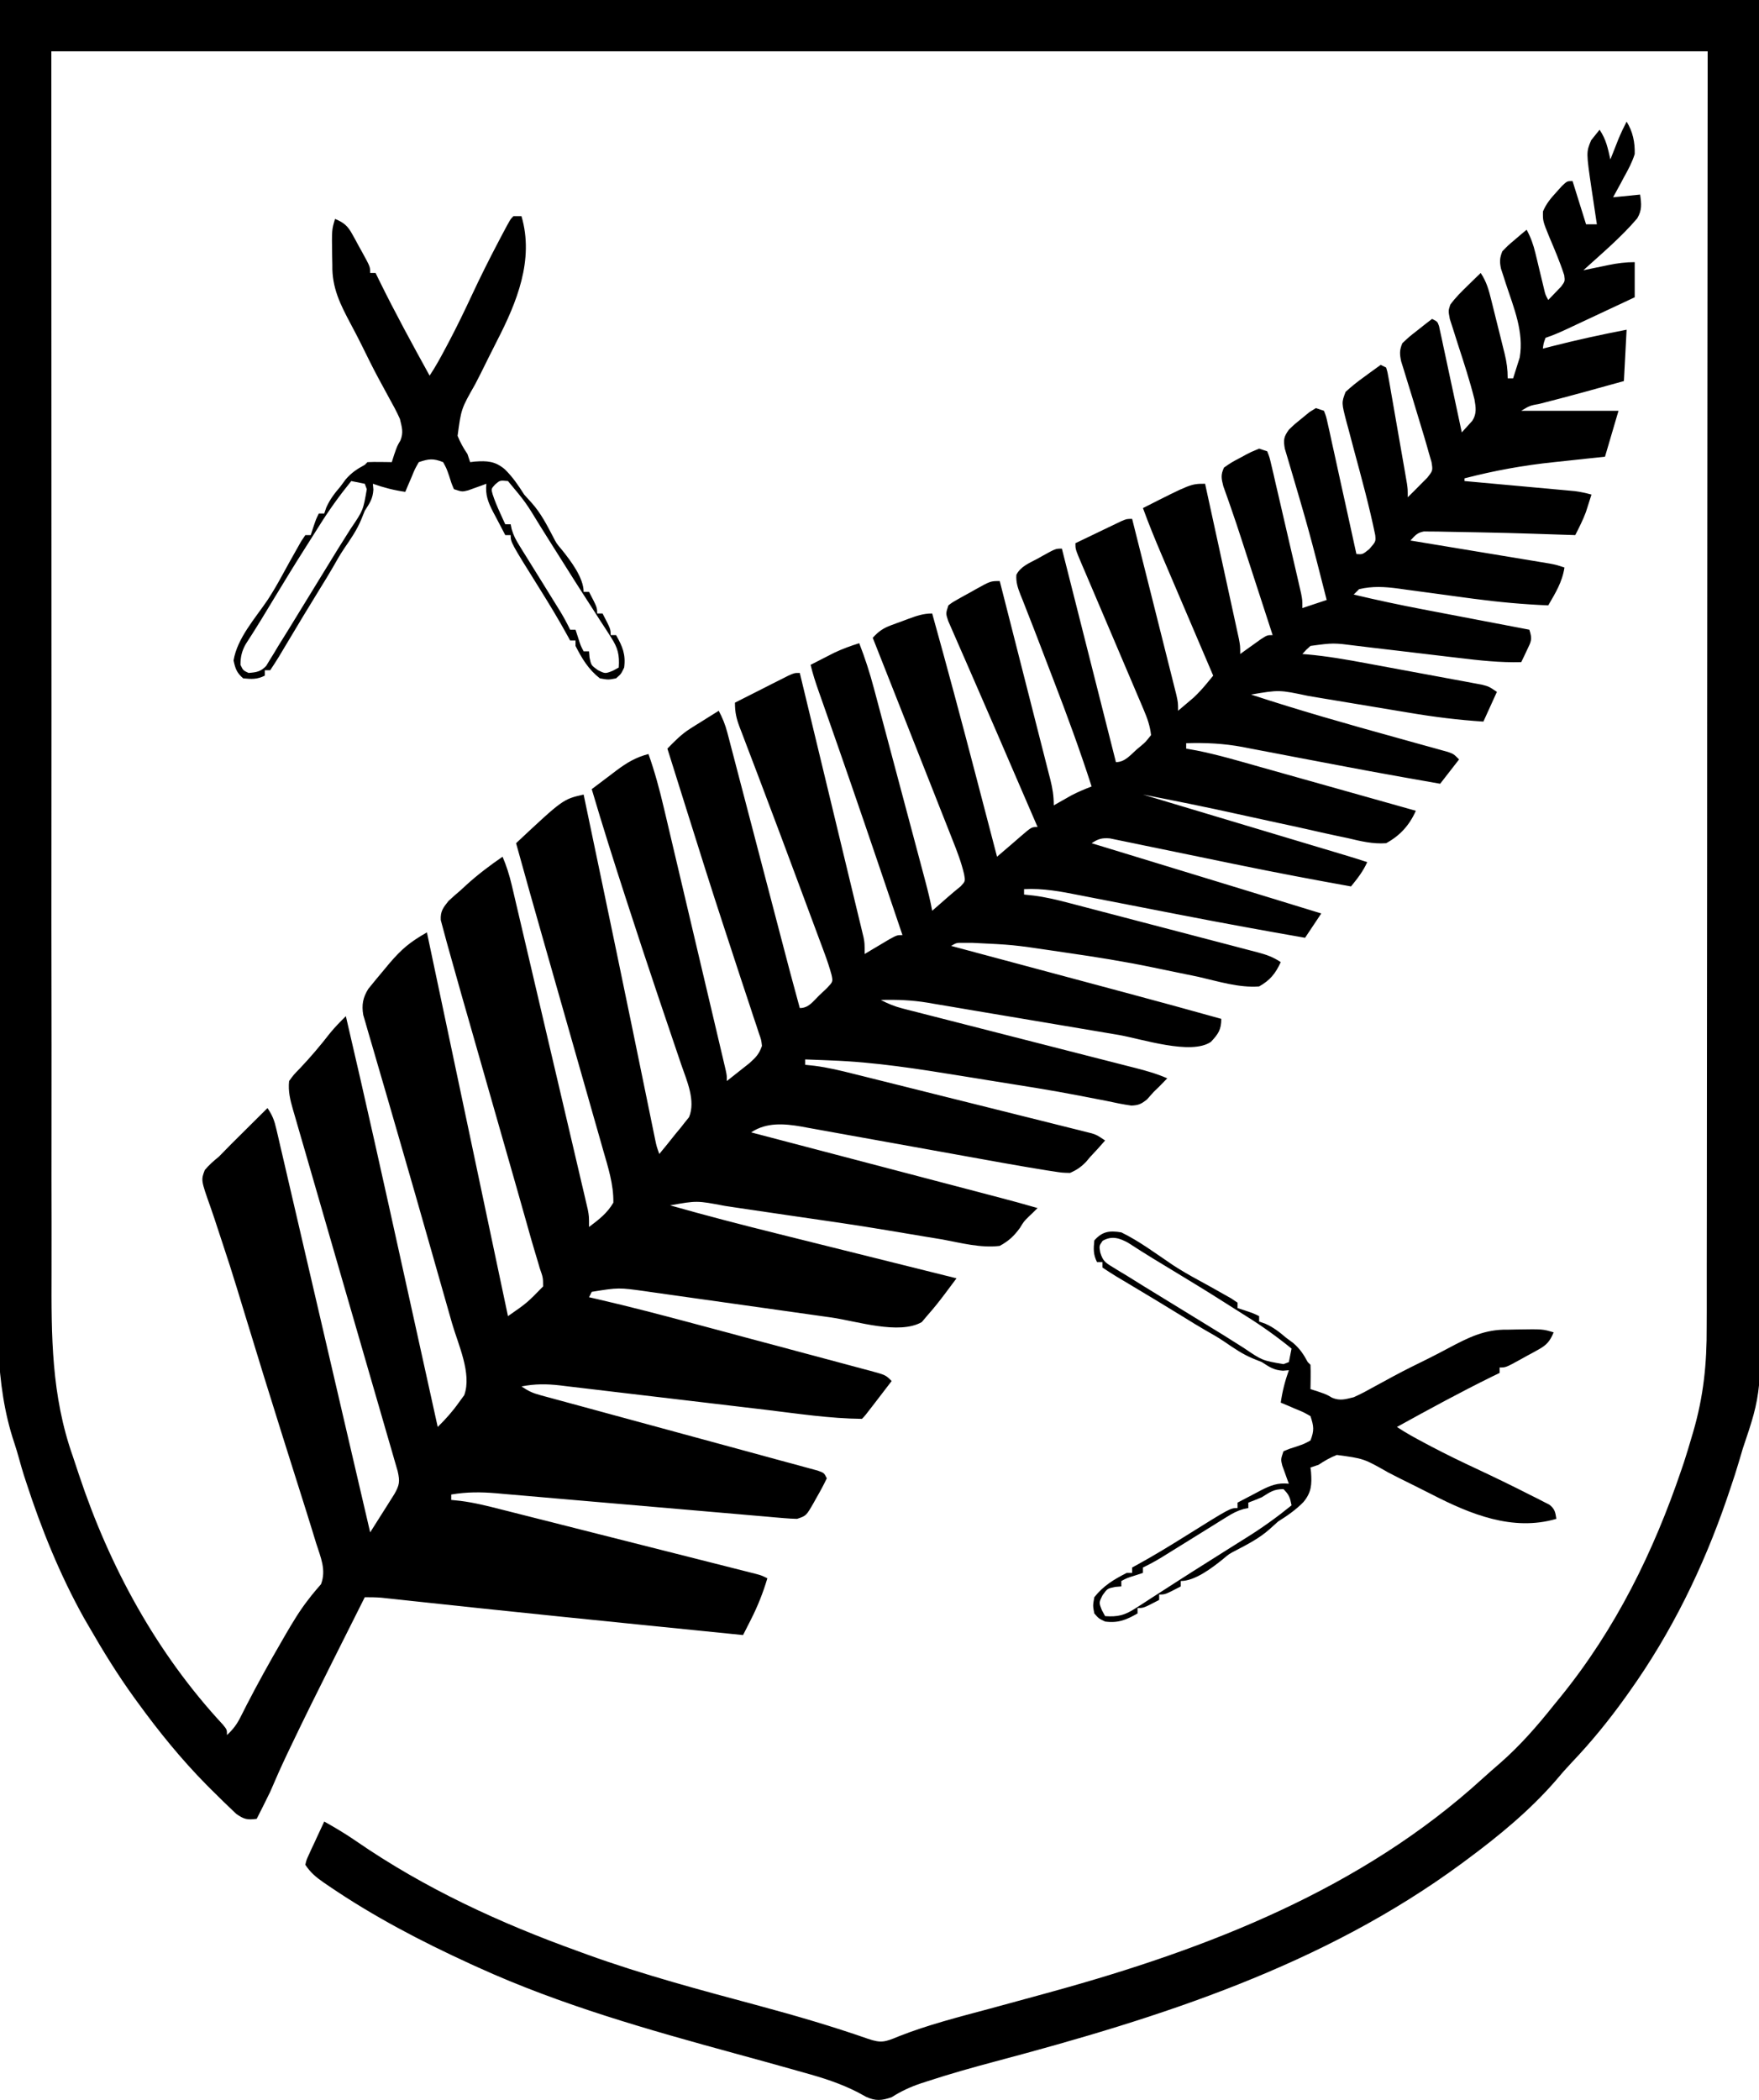 <?xml version="1.0" encoding="UTF-8"?>
<svg version="1.1" xmlns="http://www.w3.org/2000/svg" width="651" height="777">
<path d="M0 0 C214.83 0 429.66 0 651 0 C651.186 125.699 651.186 125.699 651.375 253.938 C651.43 280.388 651.484 306.838 651.541 334.09 C651.568 366.413 651.568 366.413 651.573 381.55 C651.579 392.805 651.604 404.061 651.64 415.316 C651.676 426.816 651.689 438.317 651.681 449.817 C651.677 456.049 651.683 462.28 651.715 468.511 C651.95 515.459 651.95 515.459 645 536 C644.554 537.486 644.114 538.974 643.684 540.464 C642.646 544.012 641.508 547.503 640.312 551 C639.89 552.246 639.468 553.493 639.033 554.777 C630.33 580.094 618.558 604.185 603 626 C602.535 626.655 602.07 627.309 601.59 627.983 C595.447 636.559 588.933 644.554 581.656 652.191 C579.577 654.39 577.616 656.61 575.688 658.938 C566.136 669.927 554.67 679.358 543 688 C542.359 688.476 541.717 688.953 541.057 689.444 C489.648 727.351 429.516 746.536 368.55 762.715 C359.966 765.004 351.439 767.398 342.996 770.172 C342.261 770.411 341.525 770.65 340.767 770.896 C336.853 772.214 333.482 773.792 330 776 C326.32 777.277 324.039 777.482 320.467 775.826 C319.522 775.307 318.576 774.789 317.602 774.254 C311.061 770.888 304.513 768.818 297.438 766.875 C296.107 766.499 294.776 766.122 293.446 765.743 C286.42 763.754 279.377 761.828 272.333 759.902 C239.948 751.042 207.638 741.931 177 728 C175.979 727.536 174.958 727.073 173.906 726.595 C155.82 718.3 138.278 709.145 121.812 697.938 C121.147 697.484 120.481 697.031 119.795 696.564 C116.905 694.54 114.979 692.968 113 690 C113.416 688.191 113.416 688.191 114.336 686.207 C114.658 685.495 114.98 684.783 115.312 684.049 C115.663 683.311 116.014 682.573 116.375 681.812 C116.718 681.063 117.061 680.313 117.414 679.541 C118.264 677.688 119.13 675.843 120 674 C124.091 676.278 128.021 678.634 131.878 681.296 C157.215 698.756 185.12 711.62 214 722 C215.033 722.378 216.067 722.755 217.131 723.145 C238.069 730.729 259.564 736.426 281.053 742.204 C294.583 745.855 307.948 749.751 321.183 754.368 C326.111 756.082 327.564 755.576 332.438 753.547 C343.404 749.203 354.79 746.337 366.166 743.282 C372.668 741.532 379.16 739.749 385.652 737.965 C386.917 737.617 388.182 737.27 389.485 736.912 C447.056 721.054 503.889 698.972 548.621 658.16 C550.783 656.197 552.975 654.28 555.188 652.375 C562.622 645.862 568.839 638.726 575 631 C575.877 629.925 576.755 628.851 577.633 627.777 C597.944 602.723 611.994 574.196 622.312 543.75 C622.614 542.866 622.915 541.982 623.225 541.071 C624.21 538.063 625.109 535.038 626 532 C626.302 530.986 626.302 530.986 626.611 529.951 C630.472 516.75 631.721 504.586 631.639 490.879 C631.646 488.833 631.654 486.787 631.665 484.741 C631.687 479.167 631.679 473.594 631.665 468.021 C631.655 461.9 631.675 455.779 631.691 449.658 C631.715 439.143 631.721 428.628 631.714 418.113 C631.704 403.041 631.725 387.968 631.751 372.896 C631.799 336.681 631.803 300.465 631.812 264.25 C631.874 183.317 631.936 102.385 632 19 C429.71 19 227.42 19 19 19 C19.021 99.788 19.041 180.576 19.062 263.812 C19.051 289.305 19.039 314.797 19.028 341.062 C19.051 363.948 19.051 363.948 19.083 386.835 C19.098 397.683 19.091 408.531 19.071 419.379 C19.052 430.468 19.06 441.557 19.092 452.646 C19.108 458.652 19.114 464.658 19.088 470.665 C18.994 494.444 18.972 516.349 27 539 C27.74 541.22 28.478 543.441 29.213 545.663 C40.583 579.823 57.965 611.732 82.531 638.188 C84 640 84 640 84 642 C86.206 639.956 87.644 638.079 88.988 635.395 C89.358 634.67 89.727 633.946 90.108 633.2 C90.505 632.412 90.903 631.624 91.312 630.812 C95.364 622.964 99.627 615.262 104.062 607.625 C104.655 606.598 105.248 605.57 105.858 604.512 C108.39 600.184 110.912 595.964 114 592.008 C114.438 591.441 114.876 590.874 115.328 590.291 C116.453 588.887 117.632 587.526 118.816 586.172 C120.812 580.824 118.668 576.253 117 571 C116.498 569.363 115.997 567.726 115.497 566.089 C113.974 561.141 112.416 556.205 110.85 551.271 C109.052 545.603 107.267 539.93 105.48 534.258 C104.926 532.498 104.926 532.498 104.36 530.703 C99.712 515.932 95.137 501.138 90.63 486.323 C89.983 484.199 89.335 482.074 88.688 479.949 C88.375 478.925 88.063 477.901 87.742 476.847 C86.023 471.239 84.247 465.656 82.383 460.095 C81.347 457.002 80.336 453.901 79.326 450.8 C78.866 449.412 78.392 448.029 77.904 446.652 C74.365 436.655 74.365 436.655 75.791 432.94 C77.368 431.014 79.07 429.571 81 428 C82.519 426.471 84.026 424.929 85.523 423.379 C87.138 421.771 88.755 420.165 90.375 418.562 C91.206 417.736 92.038 416.909 92.895 416.057 C94.927 414.035 96.963 412.017 99 410 C100.924 412.886 101.526 414.562 102.294 417.866 C102.531 418.871 102.768 419.875 103.011 420.909 C103.391 422.562 103.391 422.562 103.778 424.247 C104.05 425.409 104.322 426.571 104.602 427.768 C105.349 430.963 106.09 434.159 106.828 437.355 C107.609 440.73 108.397 444.102 109.185 447.475 C110.683 453.898 112.175 460.322 113.664 466.747 C115.332 473.937 117.005 481.124 118.68 488.312 C121.316 499.627 123.948 510.942 126.575 522.259 C130.038 537.175 133.517 552.088 137 567 C137.338 566.464 137.677 565.929 138.025 565.377 C138.692 564.323 138.692 564.323 139.372 563.247 C139.812 562.55 140.252 561.853 140.706 561.136 C141.633 559.669 142.562 558.204 143.492 556.739 C143.896 556.097 144.299 555.455 144.715 554.793 C145.129 554.138 145.542 553.484 145.969 552.809 C147.851 549.508 148.042 548.185 147.189 544.4 C146.754 542.867 146.309 541.336 145.857 539.808 C145.616 538.969 145.375 538.129 145.127 537.264 C144.321 534.463 143.502 531.665 142.684 528.867 C142.113 526.895 141.544 524.923 140.976 522.951 C139.766 518.762 138.551 514.574 137.332 510.387 C135.443 503.897 133.565 497.403 131.69 490.908 C128.395 479.5 125.089 468.095 121.781 456.691 C118.907 446.783 116.036 436.874 113.184 426.959 C112.331 424.003 111.471 421.049 110.609 418.095 C110.11 416.364 109.611 414.633 109.113 412.902 C108.893 412.155 108.672 411.407 108.445 410.637 C107.414 407.023 106.584 403.764 107 400 C108.688 397.676 108.688 397.676 111 395.312 C114.983 391.116 118.628 386.794 122.176 382.227 C123.999 380.002 125.954 378.019 128 376 C135.324 407.297 142.283 438.673 149.207 470.06 C150.511 475.969 151.816 481.878 153.122 487.786 C156.084 501.19 159.043 514.595 162 528 C164.933 525.111 167.503 522.25 169.875 518.875 C170.512 518.006 171.149 517.137 171.805 516.242 C174.729 508.311 169.52 497.387 167.281 489.582 C166.907 488.265 166.532 486.949 166.158 485.632 C165.359 482.821 164.558 480.012 163.754 477.202 C162.486 472.768 161.226 468.331 159.966 463.894 C155.801 449.241 151.602 434.599 147.351 419.97 C146.086 415.613 144.827 411.255 143.567 406.897 C142.366 402.743 141.155 398.593 139.936 394.445 C139.363 392.492 138.796 390.537 138.232 388.582 C137.545 386.206 136.85 383.832 136.146 381.461 C135.846 380.414 135.546 379.366 135.237 378.288 C134.973 377.382 134.708 376.476 134.435 375.542 C133.796 371.806 134.313 369.102 136.312 365.895 C138.189 363.579 140.075 361.276 142 359 C142.732 358.121 143.464 357.242 144.219 356.336 C148.734 351.093 151.707 348.596 158 345 C167.9 391.86 177.8 438.72 188 487 C195.086 482.066 195.086 482.066 201 476 C200.985 472.752 200.985 472.752 199.754 469.247 C199.457 468.218 199.457 468.218 199.153 467.167 C198.704 465.622 198.242 464.08 197.77 462.541 C196.955 459.853 196.193 457.154 195.44 454.447 C193.96 449.131 192.448 443.824 190.928 438.519 C189.912 434.974 188.899 431.428 187.887 427.881 C185.376 419.083 182.86 410.285 180.343 401.488 C178.208 394.026 176.075 386.563 173.947 379.098 C172.955 375.625 171.959 372.153 170.964 368.681 C169.52 363.635 168.096 358.584 166.699 353.526 C166.259 351.938 165.816 350.351 165.367 348.766 C164.852 346.934 164.365 345.094 163.882 343.253 C163.631 342.321 163.381 341.389 163.123 340.429 C162.96 337.205 163.98 335.892 165.961 333.406 C167.393 332.061 168.867 330.759 170.375 329.5 C171.093 328.837 171.811 328.175 172.551 327.492 C176.796 323.638 181.275 320.241 186 317 C187.456 320.442 188.525 323.797 189.379 327.434 C189.635 328.512 189.89 329.59 190.153 330.701 C190.426 331.873 190.699 333.046 190.981 334.254 C191.274 335.497 191.567 336.74 191.869 338.02 C192.67 341.42 193.466 344.821 194.261 348.222 C194.925 351.063 195.592 353.904 196.259 356.744 C197.832 363.443 199.402 370.144 200.968 376.845 C202.584 383.758 204.207 390.669 205.832 397.579 C207.228 403.515 208.621 409.453 210.01 415.391 C210.84 418.936 211.671 422.481 212.505 426.025 C213.435 429.974 214.357 433.924 215.278 437.875 C215.555 439.05 215.833 440.225 216.118 441.435 C216.493 443.048 216.493 443.048 216.875 444.693 C217.093 445.627 217.312 446.561 217.537 447.523 C218 450 218 450 218 454 C221.576 451.318 224.75 448.895 227 445 C227.134 438.372 225.034 431.835 223.212 425.533 C222.927 424.527 222.642 423.521 222.349 422.484 C221.411 419.176 220.464 415.871 219.516 412.566 C218.856 410.246 218.197 407.925 217.538 405.605 C215.804 399.499 214.061 393.396 212.316 387.294 C210.557 381.138 208.806 374.98 207.055 368.822 C205.077 361.871 203.099 354.919 201.115 347.97 C197.696 335.993 194.311 324.007 191 312 C208.383 295.718 208.383 295.718 216 294 C217.906 303.099 219.81 312.198 221.714 321.298 C222.028 322.802 222.343 324.307 222.658 325.812 C226.392 343.66 230.113 361.511 233.789 379.371 C233.939 380.101 234.09 380.832 234.245 381.584 C235.695 388.628 237.143 395.672 238.586 402.716 C239.24 405.905 239.896 409.093 240.551 412.281 C240.903 414.006 240.903 414.006 241.262 415.766 C241.585 417.337 241.585 417.337 241.915 418.939 C242.102 419.85 242.288 420.76 242.48 421.698 C242.992 424.141 242.992 424.141 244 427 C246.058 424.529 248.064 422.019 250.062 419.5 C250.934 418.456 250.934 418.456 251.822 417.391 C252.367 416.695 252.912 415.998 253.473 415.281 C254.235 414.339 254.235 414.339 255.012 413.377 C257.552 407.265 254.158 399.809 252.113 393.887 C251.82 393.016 251.526 392.145 251.224 391.248 C250.59 389.371 249.953 387.495 249.313 385.621 C247.948 381.62 246.6 377.614 245.252 373.607 C244.551 371.527 243.85 369.447 243.148 367.367 C239.532 356.641 236.002 345.888 232.5 335.125 C232.061 333.778 232.061 333.778 231.614 332.404 C227.248 318.983 222.996 305.536 219 292 C221.368 290.198 223.744 288.409 226.125 286.625 C226.79 286.117 227.455 285.609 228.141 285.086 C231.977 282.228 235.293 280.217 240 279 C242.346 285.61 244.13 292.262 245.727 299.088 C245.981 300.159 246.235 301.23 246.497 302.333 C247.329 305.845 248.155 309.358 248.98 312.871 C249.559 315.32 250.137 317.768 250.716 320.217 C251.925 325.333 253.131 330.449 254.335 335.566 C255.727 341.483 257.123 347.399 258.522 353.315 C259.87 359.016 261.216 364.718 262.56 370.421 C263.132 372.845 263.704 375.268 264.277 377.692 C265.074 381.067 265.868 384.442 266.661 387.818 C267.018 389.329 267.018 389.329 267.383 390.87 C267.598 391.786 267.812 392.701 268.033 393.644 C268.221 394.442 268.409 395.239 268.602 396.061 C269 398 269 398 269 400 C270.799 398.592 272.589 397.173 274.375 395.75 C275.373 394.961 276.37 394.172 277.398 393.359 C279.848 391.138 280.918 390.039 282 387 C281.727 384.682 281.727 384.682 280.844 382.262 C280.385 380.84 280.385 380.84 279.916 379.388 C279.566 378.355 279.216 377.322 278.855 376.258 C278.499 375.166 278.142 374.073 277.775 372.948 C276.592 369.336 275.39 365.731 274.188 362.125 C273.158 358.992 272.132 355.857 271.107 352.722 C270.899 352.088 270.692 351.453 270.478 350.799 C270.165 349.841 270.165 349.841 269.845 348.864 C269.202 346.898 268.556 344.933 267.911 342.969 C263.273 328.852 258.819 314.679 254.375 300.5 C253.628 298.121 252.881 295.742 252.134 293.364 C250.42 287.91 248.709 282.455 247 277 C249.703 274.216 252.255 271.607 255.551 269.543 C256.474 268.958 256.474 268.958 257.416 268.361 C258.042 267.974 258.668 267.587 259.312 267.188 C259.958 266.781 260.603 266.374 261.268 265.955 C262.841 264.964 264.42 263.981 266 263 C267.398 265.639 268.414 268.127 269.169 271.014 C269.378 271.803 269.587 272.591 269.802 273.404 C270.024 274.261 270.246 275.118 270.474 276 C270.714 276.91 270.953 277.819 271.2 278.756 C271.99 281.765 272.774 284.775 273.559 287.785 C274.109 289.883 274.659 291.981 275.21 294.079 C276.661 299.609 278.107 305.14 279.552 310.672 C281.299 317.361 283.053 324.049 284.806 330.737 C286.172 335.948 287.538 341.16 288.9 346.372 C292.383 359.704 292.383 359.704 296 373 C299.334 373 300.867 370.554 303.188 368.312 C304.109 367.442 305.031 366.572 305.98 365.676 C308.301 363.239 308.301 363.239 307.733 360.638 C307.021 358.074 306.216 355.605 305.289 353.11 C304.76 351.681 304.76 351.681 304.221 350.222 C303.836 349.194 303.451 348.165 303.055 347.105 C302.652 346.021 302.25 344.937 301.835 343.819 C300.969 341.487 300.101 339.154 299.231 336.823 C297.87 333.174 296.514 329.524 295.159 325.874 C290.919 314.459 286.652 303.054 282.336 291.668 C281.634 289.813 280.933 287.958 280.231 286.103 C278.935 282.678 277.63 279.256 276.32 275.837 C275.739 274.305 275.158 272.774 274.578 271.242 C274.313 270.559 274.049 269.876 273.776 269.173 C272.524 265.846 272 263.62 272 260 C275.622 258.16 279.248 256.329 282.875 254.5 C283.908 253.975 284.94 253.451 286.004 252.91 C286.99 252.414 287.976 251.918 288.992 251.406 C290.359 250.715 290.359 250.715 291.753 250.01 C294 249 294 249 296 249 C299.135 261.968 302.264 274.937 305.388 287.908 C306.838 293.93 308.29 299.952 309.746 305.974 C311.151 311.782 312.551 317.592 313.948 323.402 C314.482 325.621 315.018 327.839 315.555 330.057 C316.307 333.159 317.052 336.263 317.797 339.366 C318.021 340.287 318.246 341.208 318.477 342.156 C318.679 343.003 318.881 343.85 319.089 344.723 C319.266 345.456 319.443 346.19 319.625 346.946 C320 349 320 349 320 353 C320.843 352.495 321.686 351.989 322.555 351.469 C323.65 350.819 324.746 350.169 325.875 349.5 C326.966 348.85 328.056 348.201 329.18 347.531 C332 346 332 346 334 346 C331.316 338.061 328.628 330.124 325.938 322.188 C325.334 320.407 325.334 320.407 324.718 318.591 C318.416 300.01 312.021 281.464 305.51 262.956 C305.211 262.104 304.912 261.253 304.604 260.375 C304.051 258.802 303.497 257.228 302.941 255.656 C301.818 252.459 300.787 249.295 300 246 C301.872 245.037 303.748 244.079 305.625 243.125 C306.669 242.591 307.713 242.058 308.789 241.508 C311.818 240.085 314.806 238.988 318 238 C320.152 243.517 321.925 249.001 323.436 254.723 C323.771 255.971 323.771 255.971 324.112 257.244 C324.842 259.968 325.566 262.693 326.289 265.418 C326.798 267.323 327.307 269.228 327.816 271.132 C328.879 275.111 329.94 279.091 330.998 283.072 C332.354 288.171 333.714 293.268 335.077 298.365 C336.126 302.293 337.174 306.221 338.222 310.149 C338.723 312.029 339.225 313.909 339.726 315.789 C340.427 318.414 341.125 321.039 341.823 323.665 C342.03 324.438 342.236 325.212 342.449 326.009 C343.416 329.655 344.318 333.289 345 337 C346.993 335.278 348.978 333.548 350.949 331.801 C352.456 330.477 354 329.195 355.562 327.938 C357.283 326.06 357.283 326.06 356.809 323.461 C355.77 319.017 354.181 314.921 352.492 310.688 C352.134 309.777 351.776 308.866 351.408 307.928 C350.236 304.95 349.055 301.975 347.875 299 C347.064 296.944 346.254 294.888 345.444 292.832 C343.374 287.579 341.297 282.33 339.219 277.08 C337.298 272.225 335.383 267.366 333.469 262.508 C329.985 253.669 326.495 244.834 323 236 C325.078 233.709 326.793 232.468 329.688 231.395 C330.386 231.133 331.085 230.872 331.805 230.604 C332.529 230.342 333.254 230.081 334 229.812 C334.724 229.54 335.449 229.267 336.195 228.986 C339.25 227.862 341.72 227 345 227 C350.498 246.712 355.799 266.468 360.966 286.269 C361.877 289.757 362.79 293.245 363.703 296.732 C365.471 303.488 367.236 310.244 369 317 C370.098 316.06 371.195 315.12 372.293 314.18 C372.904 313.656 373.515 313.133 374.145 312.593 C375.341 311.566 376.533 310.534 377.72 309.497 C381.78 306 381.78 306 384 306 C383.503 304.85 383.006 303.701 382.494 302.516 C381.786 300.879 381.079 299.242 380.371 297.605 C379.799 296.281 379.799 296.281 379.215 294.93 C377.092 290.018 374.971 285.106 372.853 280.192 C371.979 278.164 371.105 276.137 370.23 274.109 C369.792 273.093 369.354 272.076 368.902 271.029 C366.439 265.32 363.963 259.617 361.47 253.922 C360.055 250.687 358.648 247.449 357.241 244.211 C356.581 242.698 355.918 241.186 355.252 239.676 C354.331 237.588 353.422 235.496 352.516 233.402 C352.003 232.232 351.49 231.061 350.962 229.855 C350 227 350 227 351 224 C352.535 222.833 352.535 222.833 354.492 221.738 C355.197 221.342 355.902 220.946 356.629 220.537 C357.37 220.133 358.111 219.729 358.875 219.312 C359.975 218.689 359.975 218.689 361.098 218.053 C366.602 215 366.602 215 370 215 C372.613 225.23 375.221 235.461 377.823 245.694 C379.031 250.445 380.241 255.196 381.455 259.946 C382.626 264.529 383.793 269.113 384.956 273.698 C385.401 275.448 385.848 277.198 386.296 278.947 C386.923 281.395 387.544 283.844 388.164 286.294 C388.351 287.018 388.538 287.743 388.731 288.489 C389.564 291.808 390 294.547 390 298 C390.592 297.662 391.183 297.325 391.793 296.977 C392.583 296.531 393.373 296.085 394.188 295.625 C394.965 295.184 395.742 294.743 396.543 294.289 C398.98 293.01 401.439 292.003 404 291 C399.737 277.794 394.989 264.822 390 251.875 C389.307 250.069 388.614 248.263 387.922 246.457 C387.412 245.128 387.412 245.128 386.892 243.771 C386.22 242.018 385.549 240.264 384.88 238.51 C383.318 234.423 381.743 230.342 380.129 226.274 C379.565 224.831 379.001 223.388 378.438 221.945 C378.174 221.296 377.91 220.647 377.638 219.978 C376.661 217.453 375.972 215.424 376.155 212.7 C377.698 209.597 380.989 208.328 383.938 206.75 C384.584 206.386 385.23 206.023 385.896 205.648 C390.691 203 390.691 203 393 203 C399.6 229.07 406.2 255.14 413 282 C416.322 282 418.312 279.419 420.688 277.312 C421.212 276.877 421.736 276.442 422.275 275.994 C423.984 274.544 423.984 274.544 426 272 C425.645 268.626 424.591 265.709 423.269 262.603 C422.915 261.764 422.56 260.925 422.195 260.06 C421.81 259.161 421.424 258.262 421.027 257.336 C420.626 256.389 420.225 255.443 419.811 254.467 C418.524 251.435 417.231 248.405 415.938 245.375 C415.094 243.391 414.251 241.406 413.408 239.422 C409.104 229.285 409.104 229.285 404.784 219.155 C403.646 216.493 402.512 213.829 401.379 211.164 C401.036 210.365 400.692 209.566 400.339 208.742 C398 203.227 398 203.227 398 201 C401.122 199.494 404.248 197.996 407.375 196.5 C408.264 196.071 409.154 195.641 410.07 195.199 C410.921 194.793 411.772 194.387 412.648 193.969 C413.434 193.592 414.219 193.215 415.029 192.826 C417 192 417 192 419 192 C421.221 200.813 423.438 209.627 425.65 218.443 C426.677 222.536 427.705 226.629 428.737 230.721 C429.732 234.669 430.724 238.618 431.713 242.567 C432.091 244.075 432.471 245.582 432.852 247.089 C433.384 249.198 433.912 251.307 434.439 253.417 C434.741 254.619 435.043 255.82 435.355 257.058 C436 260 436 260 436 263 C437.234 261.965 438.462 260.921 439.688 259.875 C440.372 259.295 441.056 258.715 441.762 258.117 C443.555 256.421 445.079 254.764 446.64 252.868 C447.419 251.921 448.198 250.975 449 250 C448.719 249.341 448.437 248.682 448.147 248.004 C445.483 241.767 442.82 235.53 440.159 229.292 C438.791 226.086 437.423 222.88 436.053 219.675 C434.475 215.982 432.899 212.288 431.324 208.594 C430.837 207.454 430.349 206.314 429.847 205.14 C427.431 199.469 425.105 193.794 423 188 C440.738 179 440.738 179 446 179 C447.699 186.77 449.394 194.542 451.085 202.314 C451.87 205.922 452.657 209.531 453.446 213.139 C454.207 216.62 454.965 220.102 455.722 223.584 C456.011 224.914 456.301 226.242 456.592 227.571 C457 229.431 457.403 231.291 457.807 233.152 C458.038 234.211 458.269 235.27 458.506 236.361 C459 239 459 239 459 242 C459.699 241.495 460.397 240.989 461.117 240.469 C462.027 239.819 462.937 239.169 463.875 238.5 C465.232 237.525 465.232 237.525 466.617 236.531 C469 235 469 235 471 235 C469.098 229.151 467.196 223.301 465.293 217.452 C464.648 215.469 464.003 213.486 463.359 211.503 C462.732 209.577 462.106 207.65 461.479 205.724 C460.862 203.827 460.246 201.93 459.631 200.032 C458.258 195.804 456.868 191.585 455.392 187.391 C455.152 186.7 454.911 186.01 454.663 185.298 C454.03 183.49 453.385 181.686 452.739 179.883 C452 177.001 451.757 175.677 453 173 C455.836 171.043 455.836 171.043 459.375 169.188 C459.965 168.863 460.556 168.539 461.164 168.205 C462.898 167.293 462.898 167.293 466 166 C466.99 166.33 467.98 166.66 469 167 C469.854 169.188 469.854 169.188 470.534 172.115 C470.794 173.206 471.054 174.298 471.322 175.422 C471.591 176.61 471.86 177.799 472.137 179.023 C472.421 180.236 472.705 181.448 472.998 182.697 C473.598 185.266 474.194 187.837 474.781 190.409 C475.533 193.706 476.299 197 477.07 200.292 C477.806 203.431 478.534 206.571 479.262 209.711 C479.537 210.895 479.812 212.08 480.095 213.3 C480.471 214.947 480.471 214.947 480.854 216.626 C481.187 218.078 481.187 218.078 481.527 219.558 C482 222 482 222 482 225 C484.97 224.01 487.94 223.02 491 222 C490.027 218.165 489.046 214.332 488.062 210.5 C487.758 209.311 487.454 208.123 487.141 206.898 C485.35 199.974 483.47 193.087 481.461 186.223 C481.145 185.137 481.145 185.137 480.824 184.029 C479.575 179.73 479.575 179.73 478.297 175.44 C477.694 173.444 477.11 171.443 476.527 169.441 C476.184 168.294 475.841 167.146 475.488 165.963 C474.951 162.703 475.111 161.645 477 159 C479.277 156.824 479.277 156.824 481.938 154.688 C482.813 153.969 483.688 153.251 484.59 152.512 C485.783 151.763 485.783 151.763 487 151 C487.99 151.33 488.98 151.66 490 152 C490.816 154.132 490.816 154.132 491.442 156.979 C491.802 158.57 491.802 158.57 492.169 160.194 C492.416 161.348 492.663 162.502 492.918 163.691 C493.18 164.866 493.442 166.041 493.712 167.252 C494.55 171.02 495.369 174.791 496.188 178.562 C496.751 181.112 497.315 183.66 497.881 186.209 C499.268 192.47 500.639 198.734 502 205 C504.271 205.183 504.271 205.183 506.75 203.188 C509.205 200.375 509.205 200.375 508.965 197.981 C506.787 187.359 503.91 176.901 501.087 166.436 C500.388 163.837 499.703 161.235 499.02 158.633 C498.693 157.444 498.693 157.444 498.36 156.23 C496.478 148.998 496.478 148.998 498 145 C500.163 143.032 502.199 141.368 504.562 139.688 C505.178 139.233 505.794 138.779 506.428 138.311 C507.943 137.195 509.47 136.096 511 135 C511.99 135.495 511.99 135.495 513 136 C513.544 137.808 513.544 137.808 513.961 140.197 C514.121 141.088 514.281 141.979 514.446 142.897 C514.611 143.867 514.776 144.837 514.945 145.836 C515.12 146.826 515.295 147.817 515.475 148.837 C515.844 150.936 516.208 153.036 516.569 155.137 C517.122 158.356 517.687 161.573 518.254 164.789 C518.61 166.825 518.966 168.862 519.32 170.898 C519.489 171.864 519.658 172.83 519.832 173.825 C519.985 174.722 520.139 175.62 520.297 176.544 C520.501 177.729 520.501 177.729 520.71 178.938 C521 181 521 181 521 184 C522.69 182.357 524.352 180.685 526 179 C526.742 178.254 527.485 177.507 528.25 176.738 C530.309 174.113 530.309 174.113 529.797 170.961 C529.279 169.186 529.279 169.186 528.75 167.375 C528.565 166.713 528.381 166.05 528.191 165.368 C527.492 162.902 526.749 160.452 526 158 C524.93 154.476 523.862 150.951 522.8 147.424 C522.064 144.993 521.316 142.566 520.556 140.142 C520.211 139.018 519.867 137.893 519.512 136.734 C519.197 135.726 518.882 134.718 518.557 133.679 C517.985 130.928 517.922 129.569 519 127 C521.504 124.641 521.504 124.641 524.562 122.25 C525.574 121.451 526.586 120.652 527.629 119.828 C528.803 118.923 528.803 118.923 530 118 C532 119 532 119 532.582 120.677 C532.738 121.403 532.893 122.129 533.053 122.877 C533.233 123.698 533.413 124.519 533.599 125.364 C533.785 126.256 533.972 127.148 534.164 128.066 C534.361 128.975 534.558 129.884 534.761 130.82 C535.39 133.732 536.008 136.647 536.625 139.562 C537.049 141.533 537.473 143.504 537.898 145.475 C538.941 150.315 539.973 155.157 541 160 C541.823 159.091 542.646 158.182 543.493 157.245 C543.956 156.733 544.419 156.222 544.896 155.695 C546.59 153.094 546.216 150.707 545.693 147.752 C543.981 140.953 541.814 134.288 539.639 127.625 C538.993 125.633 538.365 123.635 537.738 121.637 C537.167 119.869 537.167 119.869 536.583 118.065 C536 115 536 115 536.742 112.746 C538.619 110.14 540.827 107.989 543.125 105.75 C544.035 104.858 544.945 103.966 545.883 103.047 C546.581 102.371 547.28 101.696 548 101 C550.199 104.298 551.018 107.367 551.945 111.152 C552.12 111.849 552.295 112.545 552.475 113.263 C552.842 114.734 553.207 116.206 553.569 117.678 C554.123 119.928 554.688 122.174 555.254 124.42 C555.61 125.851 555.966 127.283 556.32 128.715 C556.489 129.385 556.658 130.055 556.832 130.745 C557.619 133.976 558 136.642 558 140 C558.66 140 559.32 140 560 140 C560.542 138.361 561.058 136.713 561.562 135.062 C561.853 134.146 562.143 133.229 562.441 132.285 C564.047 122.843 560.274 113.938 557.352 105.088 C557.037 104.104 556.722 103.119 556.398 102.105 C556.106 101.22 555.814 100.335 555.513 99.423 C554.96 96.811 555.026 95.466 556 93 C558.066 90.859 558.066 90.859 560.562 88.75 C561.389 88.044 562.215 87.337 563.066 86.609 C564.024 85.813 564.024 85.813 565 85 C566.544 87.859 567.498 90.539 568.254 93.695 C568.469 94.576 568.683 95.456 568.904 96.363 C569.122 97.275 569.339 98.186 569.562 99.125 C569.999 100.941 570.438 102.756 570.879 104.57 C571.07 105.372 571.262 106.174 571.459 107 C571.943 109.051 571.943 109.051 573 111 C574.039 109.955 575.056 108.888 576.062 107.812 C576.631 107.221 577.199 106.629 577.785 106.02 C579.203 104.081 579.203 104.081 578.91 101.824 C577.345 96.968 575.347 92.286 573.352 87.594 C570.988 81.781 570.988 81.781 571.043 78.238 C572.261 75.39 573.846 73.468 575.938 71.188 C576.648 70.397 577.358 69.607 578.09 68.793 C580 67 580 67 582 67 C584.475 74.92 584.475 74.92 587 83 C588.32 83 589.64 83 591 83 C590.909 82.406 590.818 81.811 590.725 81.199 C590.31 78.467 589.905 75.734 589.5 73 C589.357 72.065 589.214 71.131 589.066 70.168 C587.032 56.316 587.032 56.316 588.875 51.906 C589.917 50.604 590.958 49.302 592 48 C594.458 51.687 595.012 54.697 596 59 C596.266 58.325 596.531 57.649 596.805 56.953 C597.158 56.061 597.511 55.169 597.875 54.25 C598.223 53.368 598.571 52.487 598.93 51.578 C599.865 49.326 600.878 47.164 602 45 C604.309 48.695 605.117 52.686 605 57 C604.049 60.046 602.619 62.722 601.062 65.5 C600.676 66.227 600.29 66.954 599.893 67.703 C598.946 69.479 597.976 71.241 597 73 C600.3 72.67 603.6 72.34 607 72 C607.501 75.438 607.744 77.752 605.934 80.789 C599.993 87.787 592.781 93.831 586 100 C587.036 99.783 588.073 99.567 589.141 99.344 C590.51 99.062 591.88 98.781 593.25 98.5 C594.273 98.285 594.273 98.285 595.316 98.066 C598.646 97.387 601.583 97 605 97 C605 101.29 605 105.58 605 110 C600.783 111.978 596.566 113.953 592.347 115.927 C590.913 116.598 589.478 117.27 588.044 117.943 C585.982 118.91 583.919 119.875 581.855 120.84 C580.894 121.291 580.894 121.291 579.914 121.752 C577.297 122.974 574.743 124.086 572 125 C571.267 127.015 571.267 127.015 571 129 C571.981 128.746 572.962 128.492 573.973 128.23 C583.271 125.85 592.574 123.813 602 122 C601.67 128.27 601.34 134.54 601 141 C590.667 143.893 580.332 146.741 569.932 149.387 C566.162 150.091 566.162 150.091 563 152 C574.88 152 586.76 152 599 152 C597.35 157.61 595.7 163.22 594 169 C591.671 169.242 589.341 169.485 586.941 169.734 C584.621 169.983 582.3 170.236 579.98 170.489 C578.399 170.66 576.818 170.827 575.236 170.989 C563.899 172.159 553.033 174.136 542 177 C542 177.33 542 177.66 542 178 C543.282 178.116 544.563 178.232 545.884 178.351 C550.64 178.782 555.396 179.218 560.152 179.654 C562.21 179.842 564.268 180.03 566.327 180.216 C569.286 180.483 572.244 180.755 575.203 181.027 C576.583 181.151 576.583 181.151 577.991 181.277 C578.851 181.357 579.712 181.437 580.599 181.519 C581.354 181.588 582.109 181.657 582.887 181.728 C584.985 181.998 586.96 182.444 589 183 C588.569 184.377 588.129 185.751 587.688 187.125 C587.322 188.274 587.322 188.274 586.949 189.445 C585.844 192.419 584.434 195.173 583 198 C582.096 197.97 581.191 197.939 580.26 197.908 C557.665 197.161 557.665 197.161 535.062 196.75 C534.076 196.729 533.09 196.707 532.074 196.686 C531.174 196.681 530.275 196.677 529.348 196.672 C528.574 196.663 527.801 196.653 527.004 196.644 C524.477 197.093 523.713 198.159 522 200 C522.67 200.111 523.34 200.221 524.03 200.335 C530.989 201.484 537.948 202.636 544.906 203.79 C547.505 204.221 550.104 204.651 552.702 205.079 C556.433 205.695 560.164 206.314 563.895 206.934 C565.643 207.221 565.643 207.221 567.427 207.515 C568.508 207.695 569.589 207.875 570.702 208.06 C571.655 208.218 572.608 208.376 573.589 208.538 C576 209 576 209 579 210 C578.166 215.396 575.707 219.35 573 224 C563.731 223.62 554.597 222.777 545.402 221.555 C544.39 221.42 543.378 221.286 542.335 221.147 C538.132 220.583 533.93 220.012 529.73 219.433 C526.622 219.007 523.512 218.593 520.402 218.18 C519.461 218.046 518.519 217.913 517.549 217.776 C512.434 217.103 508.047 216.815 503 218 C502.34 218.66 501.68 219.32 501 220 C509.516 222.02 518.046 223.848 526.645 225.48 C527.78 225.698 528.916 225.916 530.086 226.14 C533.661 226.825 537.237 227.506 540.812 228.188 C543.259 228.655 545.704 229.123 548.15 229.592 C554.1 230.73 560.05 231.866 566 233 C567.214 236.642 566.667 237.332 565.062 240.688 C564.492 241.9 564.492 241.9 563.91 243.137 C563.61 243.752 563.309 244.366 563 245 C555.159 245.212 547.583 244.377 539.805 243.434 C538.444 243.274 537.084 243.114 535.723 242.956 C529.989 242.286 524.255 241.603 518.523 240.915 C514.999 240.493 511.474 240.079 507.949 239.67 C505.97 239.438 503.993 239.196 502.015 238.954 C493.45 237.852 493.45 237.852 485 239 C483.34 240.49 483.34 240.49 482 242 C482.843 242.066 482.843 242.066 483.703 242.133 C491.15 242.79 498.432 244.064 505.777 245.434 C507.066 245.672 508.354 245.91 509.681 246.155 C512.387 246.655 515.092 247.159 517.797 247.665 C521.261 248.313 524.727 248.95 528.194 249.585 C531.514 250.195 534.833 250.815 538.152 251.434 C539.396 251.661 540.64 251.888 541.921 252.122 C543.07 252.339 544.219 252.556 545.402 252.779 C546.413 252.967 547.425 253.155 548.467 253.349 C551 254 551 254 554 256 C552.35 259.63 550.7 263.26 549 267 C539.704 266.406 530.665 265.27 521.484 263.715 C520.135 263.491 518.785 263.269 517.435 263.047 C512.489 262.232 507.545 261.406 502.601 260.577 C498.396 259.873 494.19 259.174 489.983 258.483 C488.034 258.161 486.087 257.83 484.139 257.499 C473.415 255.229 473.415 255.229 463 257 C480.663 262.801 498.497 267.874 516.414 272.825 C519.939 273.801 523.462 274.785 526.984 275.77 C528.064 276.065 529.144 276.361 530.257 276.666 C531.247 276.944 532.237 277.221 533.257 277.507 C534.128 277.748 534.998 277.989 535.895 278.237 C538 279 538 279 540 281 C537.69 283.97 535.38 286.94 533 290 C529.458 289.378 525.916 288.752 522.375 288.125 C521.19 287.916 520.006 287.707 518.785 287.491 C510.881 286.088 502.989 284.625 495.103 283.121 C490.286 282.202 485.466 281.292 480.647 280.381 C478.228 279.921 475.809 279.457 473.392 278.99 C469.93 278.32 466.465 277.665 463 277.012 C461.969 276.809 460.939 276.606 459.877 276.397 C452.854 275.091 446.137 274.771 439 275 C439 275.66 439 276.32 439 277 C440.291 277.231 441.583 277.462 442.914 277.701 C450.848 279.292 458.601 281.589 466.383 283.789 C468.05 284.257 469.717 284.725 471.384 285.193 C475.742 286.416 480.098 287.644 484.454 288.872 C488.911 290.128 493.37 291.38 497.828 292.633 C506.553 295.084 515.277 297.541 524 300 C521.627 305.347 518.153 309.195 513 312 C508.074 312.359 503.543 311.255 498.781 310.113 C497.398 309.818 496.013 309.527 494.628 309.241 C490.978 308.473 487.342 307.65 483.708 306.814 C480.1 305.994 476.481 305.224 472.863 304.451 C467.928 303.392 462.996 302.317 458.069 301.219 C446.418 298.622 434.718 296.279 423 294 C423.996 294.298 424.991 294.597 426.017 294.904 C435.39 297.714 444.764 300.525 454.137 303.336 C458.956 304.781 463.775 306.226 468.594 307.671 C473.243 309.064 477.892 310.458 482.541 311.853 C484.316 312.385 486.092 312.917 487.867 313.45 C490.35 314.194 492.833 314.938 495.316 315.683 C496.053 315.904 496.79 316.125 497.55 316.353 C500.379 317.202 503.197 318.066 506 319 C504.471 322.441 502.372 325.092 500 328 C486.104 325.501 472.241 322.885 458.413 320.036 C456.28 319.597 454.147 319.159 452.013 318.722 C440.238 316.309 440.238 316.309 434.59 315.129 C430.969 314.372 427.345 313.629 423.72 312.894 C422.357 312.615 420.996 312.332 419.635 312.043 C417.757 311.645 415.875 311.266 413.992 310.887 C412.928 310.667 411.864 310.446 410.767 310.219 C407.769 309.982 406.488 310.385 404 312 C404.873 312.267 405.746 312.533 406.646 312.808 C414.927 315.338 423.208 317.868 431.489 320.398 C435.745 321.698 440.001 322.999 444.258 324.299 C448.375 325.557 452.492 326.815 456.609 328.072 C458.17 328.549 459.731 329.026 461.291 329.503 C470.531 332.325 479.768 335.154 489 338 C487 341 485 344 483 347 C467.863 344.359 452.755 341.599 437.672 338.668 C436.191 338.381 434.71 338.094 433.23 337.807 C427.192 336.636 421.154 335.463 415.118 334.28 C411.352 333.541 407.585 332.81 403.817 332.084 C402.405 331.81 400.994 331.534 399.583 331.255 C392.649 329.883 386.082 328.617 379 329 C379 329.66 379 330.32 379 331 C380.143 331.122 381.286 331.243 382.464 331.369 C386.942 331.932 391.214 332.948 395.572 334.101 C396.387 334.313 397.203 334.524 398.043 334.742 C400.714 335.436 403.382 336.138 406.051 336.84 C407.915 337.327 409.78 337.814 411.645 338.301 C415.54 339.319 419.434 340.341 423.327 341.365 C428.32 342.678 433.315 343.982 438.311 345.282 C442.157 346.284 446 347.292 449.844 348.301 C451.686 348.784 453.528 349.265 455.371 349.745 C457.941 350.414 460.508 351.091 463.075 351.769 C463.838 351.966 464.6 352.163 465.385 352.366 C468.699 353.25 471.118 354.079 474 356 C472.074 360.206 470.056 362.713 466 365 C458.5 365.57 450.751 363.089 443.5 361.438 C440.201 360.746 436.898 360.072 433.595 359.399 C431.355 358.942 429.116 358.478 426.879 358.008 C416.162 355.768 405.396 354.064 394.562 352.5 C392.914 352.256 391.266 352.012 389.617 351.767 C374.872 349.586 374.872 349.586 360 348.875 C358.907 348.872 357.814 348.87 356.688 348.867 C354.029 348.818 354.029 348.818 352 350 C352.987 350.265 353.975 350.529 354.992 350.802 C364.375 353.316 373.759 355.831 383.142 358.346 C387.964 359.639 392.786 360.932 397.608 362.223 C402.277 363.474 406.945 364.726 411.613 365.978 C413.379 366.451 415.145 366.924 416.911 367.397 C428.625 370.534 440.321 373.734 452 377 C452 380.966 450.847 382.657 448.158 385.498 C440.884 390.562 422.308 384.353 413.967 382.931 C410.801 382.392 407.634 381.86 404.467 381.33 C395.47 379.825 386.477 378.304 377.483 376.781 C371.958 375.846 366.432 374.919 360.904 373.996 C357.798 373.475 354.693 372.944 351.589 372.414 C349.67 372.093 347.752 371.773 345.833 371.453 C344.983 371.305 344.132 371.157 343.256 371.004 C337.463 370.053 331.865 369.837 326 370 C328.678 371.424 331.193 372.427 334.13 373.176 C334.944 373.386 335.759 373.597 336.598 373.813 C337.925 374.148 337.925 374.148 339.279 374.49 C340.218 374.731 341.156 374.972 342.123 375.22 C344.16 375.742 346.197 376.262 348.234 376.78 C351.459 377.6 354.682 378.426 357.905 379.252 C363.585 380.709 369.267 382.16 374.949 383.61 C384.04 385.93 393.131 388.253 402.22 390.584 C405.395 391.396 408.571 392.205 411.747 393.013 C413.695 393.512 415.643 394.011 417.592 394.51 C418.474 394.733 419.357 394.957 420.267 395.187 C424.304 396.225 428.174 397.31 432 399 C428.68 402.418 428.68 402.418 427 404 C426.185 404.917 425.371 405.833 424.531 406.777 C422.457 408.456 421.389 408.987 418.7 409.078 C415.633 408.655 412.649 408.04 409.625 407.375 C407.05 406.871 404.475 406.373 401.898 405.879 C401.17 405.736 400.441 405.594 399.691 405.447 C388.84 403.344 377.916 401.657 367.004 399.914 C363.315 399.323 359.627 398.724 355.94 398.125 C339.823 395.517 323.778 392.963 307.438 392.375 C306.513 392.336 305.588 392.298 304.635 392.258 C302.423 392.166 300.212 392.082 298 392 C298 392.66 298 393.32 298 394 C299.669 394.174 299.669 394.174 301.372 394.351 C306.364 394.979 311.167 396.15 316.04 397.377 C317.012 397.617 317.984 397.858 318.985 398.106 C322.175 398.898 325.363 399.697 328.551 400.496 C330.774 401.051 332.998 401.605 335.221 402.159 C339.869 403.318 344.517 404.481 349.163 405.647 C355.125 407.141 361.088 408.626 367.053 410.109 C371.639 411.25 376.224 412.396 380.809 413.545 C383.008 414.095 385.208 414.643 387.408 415.189 C390.475 415.952 393.541 416.722 396.607 417.494 C397.974 417.831 397.974 417.831 399.369 418.176 C400.203 418.387 401.037 418.599 401.897 418.817 C402.621 418.998 403.345 419.18 404.091 419.366 C406 420 406 420 409 422 C407.191 424.105 405.347 426.115 403.438 428.125 C402.943 428.714 402.449 429.303 401.939 429.91 C400.017 431.867 398.526 432.897 396 434 C393.038 433.931 393.038 433.931 389.547 433.385 C388.898 433.286 388.249 433.188 387.58 433.086 C385.383 432.744 383.192 432.376 381 432 C379.833 431.802 379.833 431.802 378.642 431.6 C373.367 430.699 368.101 429.753 362.836 428.795 C359.876 428.257 356.915 427.725 353.954 427.195 C345.546 425.689 337.138 424.18 328.734 422.651 C323.564 421.71 318.392 420.782 313.218 419.862 C311.26 419.511 309.303 419.156 307.346 418.796 C304.612 418.294 301.875 417.807 299.137 417.323 C297.945 417.098 297.945 417.098 296.728 416.869 C290.19 415.742 283.687 415.209 278 419 C279.837 419.482 279.837 419.482 281.711 419.974 C293.262 423.004 304.812 426.035 316.361 429.066 C322.299 430.625 328.237 432.183 334.175 433.741 C339.906 435.244 345.638 436.749 351.37 438.254 C353.555 438.827 355.74 439.4 357.925 439.973 C360.99 440.777 364.054 441.582 367.117 442.386 C368.018 442.622 368.919 442.858 369.846 443.101 C374.581 444.346 379.298 445.635 384 447 C382.889 448.111 381.768 449.213 380.621 450.287 C378.893 452.009 378.893 452.009 377.477 454.351 C375.193 457.433 373.38 459.141 370 461 C362.984 461.873 355.681 459.898 348.812 458.625 C346.685 458.27 344.556 457.92 342.426 457.576 C337.8 456.824 333.18 456.048 328.561 455.258 C316.983 453.303 305.361 451.642 293.74 449.966 C289.61 449.371 285.482 448.764 281.356 448.147 C278.144 447.667 274.931 447.196 271.719 446.723 C270.564 446.548 269.41 446.373 268.221 446.193 C257.926 444.232 257.926 444.232 248 446 C260.946 449.672 273.949 453.055 287.008 456.301 C288.955 456.787 290.902 457.273 292.85 457.759 C297.909 459.022 302.969 460.282 308.029 461.542 C313.219 462.834 318.408 464.129 323.598 465.424 C333.731 467.952 343.865 470.477 354 473 C353.049 474.271 352.098 475.542 351.147 476.812 C350.617 477.52 350.088 478.228 349.542 478.957 C347.566 481.576 345.555 484.109 343.375 486.562 C342.64 487.43 341.905 488.298 341.148 489.191 C332.771 494.004 317.024 488.824 307.628 487.487 C304.559 487.05 301.489 486.619 298.418 486.188 C289.696 484.966 280.976 483.736 272.256 482.499 C266.901 481.74 261.544 480.988 256.187 480.239 C254.157 479.955 252.128 479.667 250.099 479.377 C247.258 478.971 244.416 478.573 241.574 478.177 C240.337 477.998 240.337 477.998 239.076 477.814 C228.942 476.392 228.942 476.392 219 478 C218.67 478.66 218.34 479.32 218 480 C219.459 480.332 219.459 480.332 220.948 480.671 C233.014 483.45 244.974 486.583 256.934 489.789 C258.99 490.339 261.046 490.889 263.102 491.439 C267.37 492.582 271.639 493.727 275.906 494.873 C281.382 496.343 286.861 497.805 292.339 499.264 C296.567 500.392 300.794 501.526 305.019 502.661 C307.041 503.204 309.062 503.743 311.085 504.281 C313.894 505.028 316.7 505.784 319.506 506.542 C320.341 506.762 321.177 506.982 322.038 507.209 C327.772 508.772 327.772 508.772 330 511 C328.355 513.147 326.709 515.292 325.062 517.438 C324.594 518.049 324.125 518.661 323.643 519.291 C320.113 523.887 320.113 523.887 319 525 C307.103 524.887 295.16 523.054 283.368 521.641 C279.963 521.234 276.557 520.832 273.151 520.432 C263.479 519.295 253.808 518.151 244.138 516.997 C238.195 516.288 232.251 515.587 226.307 514.892 C224.052 514.627 221.797 514.358 219.542 514.086 C216.397 513.707 213.25 513.338 210.104 512.972 C209.18 512.858 208.256 512.744 207.304 512.626 C202.278 512.054 197.972 512.028 193 513 C195.579 514.719 197 515.42 199.873 516.201 C200.656 516.416 201.44 516.632 202.247 516.854 C203.102 517.084 203.958 517.314 204.839 517.55 C205.744 517.798 206.648 518.045 207.58 518.3 C210.579 519.119 213.581 519.931 216.582 520.742 C218.674 521.312 220.766 521.883 222.858 522.454 C228.38 523.959 233.904 525.459 239.428 526.957 C246.093 528.765 252.755 530.58 259.418 532.395 C264.613 533.81 269.809 535.224 275.007 536.634 C279.539 537.864 284.07 539.102 288.599 540.344 C290.879 540.967 293.161 541.58 295.444 542.191 C296.734 542.544 298.025 542.897 299.315 543.25 C300.404 543.544 301.493 543.838 302.615 544.141 C305 545 305 545 306 547 C304.828 549.441 303.609 551.729 302.25 554.062 C301.889 554.713 301.528 555.363 301.156 556.033 C298.375 560.875 298.375 560.875 295 562 C293.377 561.974 291.755 561.875 290.137 561.734 C288.634 561.608 288.634 561.608 287.1 561.479 C286.002 561.38 284.903 561.281 283.771 561.18 C282.613 561.081 281.455 560.982 280.262 560.88 C277.742 560.664 275.223 560.445 272.704 560.223 C268.716 559.873 264.727 559.531 260.737 559.191 C250.825 558.345 240.913 557.487 231.002 556.625 C223.307 555.956 215.611 555.291 207.915 554.637 C203.317 554.246 198.721 553.842 194.125 553.437 C191.709 553.231 189.293 553.025 186.876 552.82 C185.243 552.672 185.243 552.672 183.577 552.521 C177.841 552.046 172.681 552.039 167 553 C167 553.66 167 554.32 167 555 C168.649 555.168 168.649 555.168 170.331 555.339 C175.563 555.997 180.596 557.273 185.699 558.576 C186.74 558.838 187.782 559.1 188.855 559.37 C192.277 560.231 195.697 561.1 199.117 561.969 C201.5 562.571 203.883 563.172 206.265 563.773 C211.247 565.031 216.228 566.292 221.209 567.556 C227.604 569.179 234 570.795 240.397 572.409 C245.311 573.649 250.225 574.892 255.138 576.135 C257.498 576.732 259.857 577.329 262.217 577.925 C265.505 578.755 268.791 579.589 272.078 580.424 C273.058 580.671 274.039 580.918 275.05 581.173 C275.941 581.4 276.833 581.627 277.751 581.861 C278.528 582.058 279.305 582.255 280.105 582.458 C282 583 282 583 284 584 C282.38 589.401 280.441 594.295 277.883 599.328 C277.343 600.395 276.803 601.461 276.247 602.56 C275.835 603.365 275.424 604.17 275 605 C263.926 603.885 252.852 602.768 241.778 601.649 C239.974 601.467 238.17 601.285 236.365 601.103 C216.975 599.144 197.584 597.182 178.203 595.133 C177.53 595.062 176.858 594.991 176.165 594.917 C169.314 594.193 162.465 593.463 155.615 592.728 C154.506 592.61 153.396 592.491 152.252 592.369 C150.21 592.152 148.168 591.932 146.126 591.71 C145.237 591.616 144.349 591.521 143.433 591.424 C142.667 591.341 141.902 591.259 141.113 591.174 C139.082 591.007 137.039 591 135 591 C132.047 596.88 129.097 602.762 126.15 608.645 C125.152 610.636 124.153 612.627 123.154 614.617 C117.835 625.209 112.562 635.82 107.461 646.52 C107.054 647.372 106.647 648.225 106.228 649.104 C104.05 653.697 101.983 658.319 100 663 C99.121 664.821 98.227 666.634 97.312 668.438 C96.657 669.735 96.657 669.735 95.988 671.059 C95.662 671.699 95.336 672.34 95 673 C91.542 673.457 90.26 673.186 87.379 671.121 C84.22 668.111 81.075 665.097 78 662 C77.435 661.433 76.871 660.865 76.289 660.281 C66.988 650.835 58.79 640.715 51 630 C50.573 629.415 50.147 628.83 49.708 628.227 C43.61 619.797 38.181 611.011 33 602 C32.354 600.888 31.708 599.775 31.043 598.629 C22.194 582.751 15.29 565.708 9.688 548.438 C9.399 547.556 9.11 546.674 8.812 545.766 C8.211 543.835 7.647 541.891 7.113 539.939 C6.555 537.901 5.964 535.894 5.291 533.891 C-2.212 511.531 -0.819 488.194 -0.696 464.919 C-0.67 458.578 -0.679 452.237 -0.683 445.896 C-0.686 435.008 -0.668 424.121 -0.633 413.234 C-0.584 397.627 -0.573 382.02 -0.568 366.413 C-0.536 328.921 -0.452 291.429 -0.375 253.938 C-0.251 170.138 -0.128 86.339 0 0 Z " fill="#000" transform="translate(0,0)"/>
<path d="M0 0 C6.769 3.3 12.895 7.932 19.129 12.125 C22.222 14.145 25.374 15.953 28.621 17.711 C31.621 19.337 34.596 21.001 37.562 22.688 C38.595 23.269 39.628 23.85 40.691 24.449 C41.453 24.961 42.215 25.473 43 26 C43 26.66 43 27.32 43 28 C43.949 28.309 44.898 28.619 45.875 28.938 C49 30 49 30 51 31 C51 31.66 51 32.32 51 33 C51.722 33.248 52.444 33.495 53.188 33.75 C56.286 35.127 58.422 36.808 61 39 C61.866 39.639 62.733 40.279 63.625 40.938 C66.112 43.098 67.444 45.121 69 48 C69.33 48.33 69.66 48.66 70 49 C70.072 50.519 70.084 52.042 70.062 53.562 C70.053 54.389 70.044 55.215 70.035 56.066 C70.024 56.704 70.012 57.343 70 58 C71.361 58.433 71.361 58.433 72.75 58.875 C76 60 76 60 78 61.188 C80.996 62.405 82.859 61.752 86 61 C88.758 59.786 91.369 58.341 94 56.875 C95.519 56.049 97.038 55.225 98.559 54.402 C99.31 53.994 100.061 53.585 100.835 53.164 C104.992 50.929 109.222 48.85 113.457 46.77 C116.021 45.489 118.55 44.179 121.074 42.824 C128.412 38.927 134.508 35.815 143 36 C144.107 35.977 145.215 35.954 146.355 35.93 C155.991 35.78 155.991 35.78 160 37 C158.646 40.244 157.446 41.669 154.375 43.359 C153.669 43.753 152.962 44.146 152.234 44.551 C151.497 44.947 150.76 45.342 150 45.75 C149.263 46.161 148.525 46.572 147.766 46.996 C142.297 50 142.297 50 140 50 C140 50.66 140 51.32 140 52 C139.1 52.438 138.2 52.877 137.273 53.328 C125.323 59.202 113.656 65.566 102 72 C105.386 74.257 108.91 76.159 112.5 78.062 C113.25 78.46 114 78.858 114.772 79.268 C120.24 82.14 125.778 84.827 131.375 87.438 C138.177 90.628 144.934 93.894 151.625 97.312 C152.449 97.721 153.273 98.13 154.123 98.551 C155.257 99.138 155.257 99.138 156.414 99.738 C157.419 100.249 157.419 100.249 158.444 100.771 C160.427 102.337 160.636 103.549 161 106 C144.856 110.748 129.106 104.245 115 97 C110.978 94.967 106.952 92.944 102.909 90.955 C101.535 90.267 100.168 89.565 98.806 88.854 C89.733 83.689 89.733 83.689 79.738 82.352 C77.252 83.36 75.213 84.498 73 86 C71.515 86.495 71.515 86.495 70 87 C70.104 87.853 70.104 87.853 70.211 88.723 C70.532 93.303 70.385 96.207 67.375 99.812 C64.538 102.709 61.427 104.832 58 107 C56.927 107.946 55.865 108.905 54.812 109.875 C51.068 113.178 46.899 115.328 42.492 117.633 C39.902 118.961 39.902 118.961 37.5 121 C33.515 124.188 27.243 129 22 129 C22 129.66 22 130.32 22 131 C16.25 134 16.25 134 14 134 C14 134.66 14 135.32 14 136 C8.25 139 8.25 139 6 139 C6 139.66 6 140.32 6 141 C1.813 143.393 -1.156 144.632 -6 144 C-8.375 142.875 -8.375 142.875 -10 141 C-10.562 138.125 -10.562 138.125 -10 135 C-6.668 130.759 -2.731 128.41 2 126 C2.66 126 3.32 126 4 126 C4 125.34 4 124.68 4 124 C4.79 123.573 4.79 123.573 5.595 123.137 C11.738 119.774 17.69 116.153 23.625 112.438 C40.325 102 40.325 102 43 102 C43 101.34 43 100.68 43 100 C45.223 98.821 47.452 97.657 49.688 96.5 C50.313 96.166 50.939 95.832 51.584 95.488 C55.205 93.63 57.914 92.562 62 93 C61.772 92.385 61.544 91.77 61.309 91.137 C61.021 90.328 60.734 89.52 60.438 88.688 C60.002 87.487 60.002 87.487 59.559 86.262 C59 84 59 84 60 81 C62.25 80.043 62.25 80.043 65 79.188 C67.704 78.248 67.704 78.248 70 77 C71.442 73.282 71.252 71.755 70 68 C67.45 66.532 67.45 66.532 64.438 65.312 C63.426 64.876 62.414 64.439 61.371 63.988 C60.589 63.662 59.806 63.336 59 63 C59.599 58.805 60.575 54.99 62 51 C61.278 51.062 60.556 51.124 59.812 51.188 C56.389 50.959 54.87 49.845 52 48 C50.928 47.567 49.855 47.134 48.75 46.688 C44.885 45.091 41.609 42.824 38.172 40.465 C35.857 38.904 33.465 37.524 31.027 36.164 C28.419 34.667 25.87 33.083 23.312 31.5 C16.487 27.279 9.606 23.152 2.716 19.037 C1.889 18.543 1.063 18.048 0.211 17.539 C-0.529 17.098 -1.268 16.656 -2.03 16.202 C-3.712 15.175 -5.36 14.093 -7 13 C-7 12.34 -7 11.68 -7 11 C-7.66 11 -8.32 11 -9 11 C-10.414 8.171 -10.319 6.126 -10 3 C-7.058 -0.395 -4.316 -0.719 0 0 Z M-6.938 3.125 C-8.23 4.997 -8.23 4.997 -7.802 7.441 C-6.827 10.553 -5.988 11.158 -3.234 12.82 C-2.419 13.325 -1.604 13.829 -0.764 14.349 C0.148 14.894 1.06 15.439 2 16 C4.037 17.268 6.073 18.536 8.109 19.805 C10.322 21.163 12.535 22.52 14.75 23.875 C16.953 25.227 19.156 26.578 21.359 27.93 C22.446 28.595 23.532 29.261 24.652 29.947 C28.122 32.075 31.591 34.204 35.059 36.336 C36.096 36.973 37.133 37.61 38.201 38.267 C40.584 39.743 42.952 41.238 45.312 42.75 C52.17 47.412 52.17 47.412 60 48.75 C60.66 48.502 61.32 48.255 62 48 C62.33 46.35 62.66 44.7 63 43 C57.601 38.614 52.071 34.644 46.164 30.969 C43.388 29.242 40.633 27.488 37.879 25.727 C32.072 22.027 26.202 18.441 20.312 14.875 C18.35 13.685 16.388 12.495 14.426 11.305 C13.502 10.745 12.578 10.185 11.626 9.608 C8.615 7.764 5.638 5.871 2.676 3.95 C-0.638 2.071 -3.556 1.161 -6.938 3.125 Z M52 98 C50.346 98.698 48.683 99.375 47 100 C47 100.66 47 101.32 47 102 C46.42 102.119 45.84 102.238 45.242 102.361 C42.889 103.032 41.202 103.933 39.129 105.223 C38.029 105.901 38.029 105.901 36.907 106.594 C36.133 107.079 35.36 107.563 34.562 108.062 C33.766 108.555 32.969 109.048 32.148 109.556 C29.762 111.033 27.381 112.516 25 114 C23.097 115.18 21.194 116.359 19.289 117.535 C17.725 118.501 16.163 119.471 14.602 120.441 C12.436 121.739 10.278 122.915 8 124 C8 124.66 8 125.32 8 126 C6.577 126.464 6.577 126.464 5.125 126.938 C2.139 127.874 2.139 127.874 0 129 C0 129.66 0 130.32 0 131 C-0.763 131.062 -1.526 131.124 -2.312 131.188 C-5.168 131.789 -5.168 131.789 -6.938 134.25 C-8.312 136.983 -8.312 136.983 -7.188 139.812 C-6.796 140.534 -6.404 141.256 -6 142 C-1.292 142.314 1.22 141.695 5.168 139.141 C6.135 138.525 7.101 137.91 8.097 137.275 C9.627 136.273 9.627 136.273 11.188 135.25 C12.247 134.571 13.306 133.893 14.397 133.193 C16.565 131.804 18.729 130.409 20.89 129.01 C24.547 126.647 28.227 124.324 31.914 122.008 C34.252 120.538 36.586 119.061 38.918 117.582 C41.372 116.026 43.832 114.483 46.301 112.949 C52.158 109.296 57.641 105.353 63 101 C62.427 98.133 62.139 97.139 60 95 C56.359 95 55.059 96.107 52 98 Z " fill="#000" transform="translate(415,456)"/>
<path d="M0 0 C0.99 0 1.98 0 3 0 C7.748 16.144 1.245 31.894 -6 46 C-8.033 50.022 -10.056 54.048 -12.045 58.091 C-12.733 59.465 -13.435 60.832 -14.146 62.194 C-19.311 71.267 -19.311 71.267 -20.648 81.262 C-19.64 83.748 -18.502 85.787 -17 88 C-16.67 88.99 -16.34 89.98 -16 91 C-15.147 90.896 -15.147 90.896 -14.277 90.789 C-9.697 90.468 -6.793 90.615 -3.188 93.625 C-0.291 96.462 1.832 99.573 4 103 C4.946 104.073 5.905 105.135 6.875 106.188 C10.178 109.932 12.328 114.101 14.633 118.508 C15.961 121.098 15.961 121.098 18 123.5 C21.188 127.485 26 133.757 26 139 C26.66 139 27.32 139 28 139 C31 144.75 31 144.75 31 147 C31.66 147 32.32 147 33 147 C36 152.75 36 152.75 36 155 C36.66 155 37.32 155 38 155 C40.393 159.187 41.632 162.156 41 167 C39.875 169.375 39.875 169.375 38 171 C35.125 171.562 35.125 171.562 32 171 C27.759 167.668 25.41 163.731 23 159 C23 158.34 23 157.68 23 157 C22.34 157 21.68 157 21 157 C20.715 156.474 20.43 155.947 20.137 155.405 C16.774 149.262 13.153 143.31 9.438 137.375 C-1 120.675 -1 120.675 -1 118 C-1.66 118 -2.32 118 -3 118 C-4.179 115.777 -5.343 113.548 -6.5 111.312 C-6.834 110.687 -7.168 110.061 -7.512 109.416 C-9.37 105.795 -10.438 103.086 -10 99 C-10.922 99.342 -10.922 99.342 -11.863 99.691 C-12.672 99.979 -13.48 100.266 -14.312 100.562 C-15.513 100.998 -15.513 100.998 -16.738 101.441 C-19 102 -19 102 -22 101 C-22.957 98.75 -22.957 98.75 -23.812 96 C-24.752 93.296 -24.752 93.296 -26 91 C-29.718 89.558 -31.245 89.748 -35 91 C-36.468 93.55 -36.468 93.55 -37.688 96.562 C-38.124 97.574 -38.561 98.586 -39.012 99.629 C-39.338 100.411 -39.664 101.194 -40 102 C-44.195 101.401 -48.01 100.425 -52 99 C-51.938 99.722 -51.876 100.444 -51.812 101.188 C-52.041 104.611 -53.155 106.13 -55 109 C-55.433 110.073 -55.866 111.145 -56.312 112.25 C-57.909 116.115 -60.176 119.391 -62.535 122.828 C-64.096 125.143 -65.476 127.535 -66.836 129.973 C-68.333 132.581 -69.917 135.13 -71.5 137.688 C-75.721 144.513 -79.848 151.394 -83.963 158.284 C-84.457 159.111 -84.952 159.937 -85.461 160.789 C-85.902 161.529 -86.344 162.268 -86.798 163.03 C-87.825 164.712 -88.907 166.36 -90 168 C-90.66 168 -91.32 168 -92 168 C-92 168.66 -92 169.32 -92 170 C-94.829 171.414 -96.874 171.319 -100 171 C-102.385 168.933 -102.905 167.443 -103.562 164.375 C-102.175 156.052 -95.494 148.739 -90.875 141.871 C-88.855 138.778 -87.047 135.626 -85.289 132.379 C-83.663 129.379 -81.999 126.404 -80.312 123.438 C-79.731 122.405 -79.15 121.372 -78.551 120.309 C-78.039 119.547 -77.527 118.785 -77 118 C-76.34 118 -75.68 118 -75 118 C-74.691 117.051 -74.381 116.103 -74.062 115.125 C-73 112 -73 112 -72 110 C-71.34 110 -70.68 110 -70 110 C-69.752 109.278 -69.505 108.556 -69.25 107.812 C-67.873 104.714 -66.192 102.578 -64 100 C-63.361 99.134 -62.721 98.267 -62.062 97.375 C-59.902 94.888 -57.879 93.556 -55 92 C-54.67 91.67 -54.34 91.34 -54 91 C-52.481 90.928 -50.958 90.916 -49.438 90.938 C-48.198 90.951 -48.198 90.951 -46.934 90.965 C-45.976 90.982 -45.976 90.982 -45 91 C-44.567 89.639 -44.567 89.639 -44.125 88.25 C-43 85 -43 85 -41.812 83 C-40.595 80.004 -41.248 78.141 -42 75 C-43.214 72.242 -44.659 69.631 -46.125 67 C-46.951 65.481 -47.775 63.962 -48.598 62.441 C-49.006 61.69 -49.415 60.939 -49.836 60.165 C-52.071 56.008 -54.15 51.778 -56.23 47.543 C-57.511 44.979 -58.821 42.45 -60.176 39.926 C-64.073 32.588 -67.185 26.492 -67 18 C-67.023 16.893 -67.046 15.785 -67.07 14.645 C-67.22 5.009 -67.22 5.009 -66 1 C-62.756 2.354 -61.331 3.554 -59.641 6.625 C-59.051 7.685 -59.051 7.685 -58.449 8.766 C-58.053 9.503 -57.658 10.24 -57.25 11 C-56.633 12.106 -56.633 12.106 -56.004 13.234 C-53 18.703 -53 18.703 -53 21 C-52.34 21 -51.68 21 -51 21 C-50.562 21.9 -50.123 22.8 -49.672 23.727 C-43.798 35.677 -37.434 47.344 -31 59 C-28.743 55.614 -26.841 52.09 -24.938 48.5 C-24.54 47.75 -24.142 47 -23.732 46.228 C-20.86 40.76 -18.172 35.223 -15.562 29.625 C-12.373 22.784 -9.018 16.053 -5.5 9.375 C-4.849 8.139 -4.849 8.139 -4.186 6.877 C-1.137 1.137 -1.137 1.137 0 0 Z M-65 17 C-64 20 -64 20 -64 20 Z M-60 98 C-64.386 103.399 -68.356 108.929 -72.031 114.836 C-73.758 117.612 -75.512 120.367 -77.273 123.121 C-80.973 128.928 -84.559 134.798 -88.125 140.688 C-89.315 142.65 -90.505 144.612 -91.695 146.574 C-92.255 147.498 -92.815 148.422 -93.392 149.374 C-95.236 152.385 -97.129 155.362 -99.05 158.324 C-100.504 160.89 -101 163.067 -101 166 C-100.02 168.064 -100.02 168.064 -98 169 C-95.082 168.763 -93.514 168.546 -91.476 166.382 C-91.048 165.673 -90.62 164.965 -90.18 164.234 C-89.675 163.419 -89.171 162.604 -88.651 161.764 C-87.834 160.396 -87.834 160.396 -87 159 C-85.732 156.963 -84.464 154.927 -83.195 152.891 C-81.837 150.678 -80.48 148.465 -79.125 146.25 C-77.773 144.047 -76.422 141.844 -75.07 139.641 C-74.405 138.554 -73.739 137.468 -73.053 136.348 C-70.925 132.878 -68.796 129.409 -66.664 125.941 C-66.027 124.904 -65.39 123.867 -64.733 122.799 C-63.257 120.416 -61.762 118.048 -60.25 115.688 C-55.588 108.83 -55.588 108.83 -54.25 101 C-54.498 100.34 -54.745 99.68 -55 99 C-56.65 98.67 -58.3 98.34 -60 98 Z M-6.75 99.25 C-8.235 100.895 -8.235 100.895 -7.707 102.812 C-6.932 105.211 -5.983 107.456 -4.938 109.75 C-4.575 110.549 -4.213 111.348 -3.84 112.172 C-3.563 112.775 -3.286 113.378 -3 114 C-2.34 114 -1.68 114 -1 114 C-0.821 114.87 -0.821 114.87 -0.639 115.758 C0.032 118.111 0.933 119.798 2.223 121.871 C2.901 122.971 2.901 122.971 3.594 124.093 C4.079 124.867 4.563 125.64 5.062 126.438 C5.555 127.234 6.048 128.031 6.556 128.852 C8.033 131.238 9.516 133.619 11 136 C12.18 137.903 13.359 139.806 14.535 141.711 C15.501 143.275 16.471 144.837 17.441 146.398 C18.739 148.564 19.915 150.722 21 153 C21.66 153 22.32 153 23 153 C23.309 153.949 23.619 154.898 23.938 155.875 C24.874 158.861 24.874 158.861 26 161 C26.66 161 27.32 161 28 161 C28.062 161.763 28.124 162.526 28.188 163.312 C28.789 166.168 28.789 166.168 31.25 167.938 C33.983 169.312 33.983 169.312 36.812 168.188 C37.534 167.796 38.256 167.404 39 167 C39.314 162.292 38.695 159.78 36.141 155.832 C35.525 154.865 34.91 153.899 34.275 152.903 C33.273 151.373 33.273 151.373 32.25 149.812 C31.571 148.753 30.893 147.694 30.193 146.603 C28.804 144.435 27.409 142.271 26.01 140.11 C23.647 136.453 21.324 132.773 19.008 129.086 C17.538 126.748 16.061 124.414 14.582 122.082 C13.026 119.628 11.483 117.168 9.949 114.699 C4.583 105.886 4.583 105.886 -2 98 C-4.952 97.709 -4.952 97.709 -6.75 99.25 Z " fill="#000" transform="translate(190,80)"/>
</svg>
